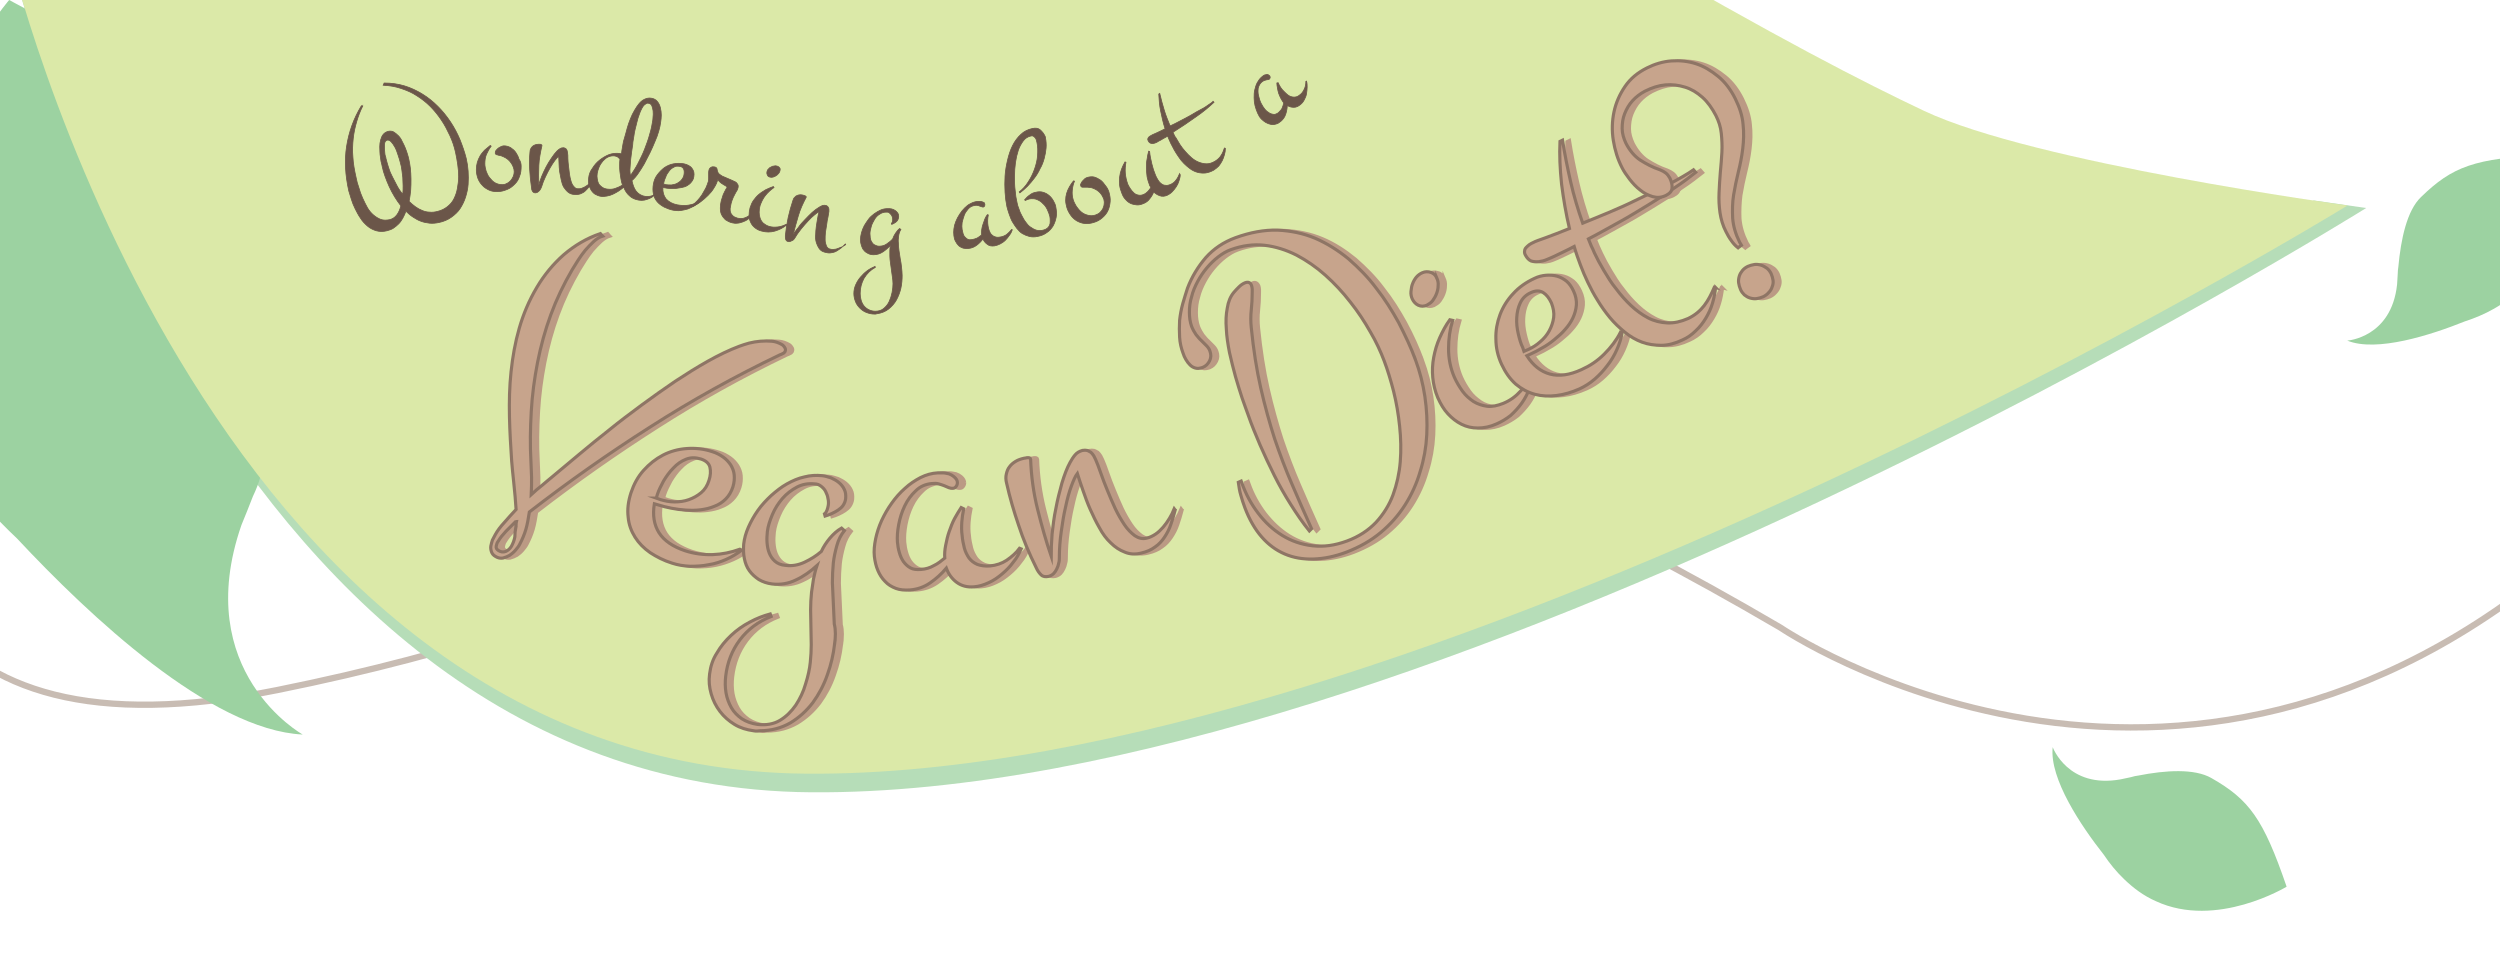 <svg xmlns="http://www.w3.org/2000/svg" id="Layer_1" width="792" height="308.4" viewBox="0 0 792 308.4">
  <g id="Stem_and_Background">
    <path id="stem" fill="none" stroke="#8F7665" stroke-width="2" stroke-miterlimit="10" d="M19.4-64.6s-167.3 330.7 68.5 283.2S320.6 56.3 564 198.8c0 0 124.9 84.9 250-23.4" opacity=".49"/>
    <path fill="#9CD2A1" d="M700.6 246.5c-5.4-3.1-14.6-2.5-23.2-.8-.7.1-1.4.2-2.3.5l-3.3.7c-16.7 3-21.5-10.2-21.5-10.2-1.1 10 9.1 25.1 16.2 34.1 1.8 2.7 3.9 5.3 6.4 7.7 2.9 2.8 6.2 5.3 10.1 7 19.2 8.9 41.4-4.6 41.4-4.6-7.4-21.6-11.9-27.6-23.8-34.4zM767 62.4c-4.5 4.3-6.4 13.4-7.2 22.1-.1.7-.2 1.4-.2 2.3-.1 1.1-.1 2.3-.2 3.3-1.8 16.9-15.8 17.8-15.8 17.8 9.3 3.8 26.6-1.8 37.3-6.1 3.1-1 6.2-2.3 9.2-4 3.5-2 6.8-4.5 9.6-7.7 13.8-16 7-41 7-41-22.8 1-29.8 3.7-39.7 13.3z"/>
  </g>
  <g id="Title">
    <path fill="#B6DDB8" d="M733 63.5C666 103.1 424.2 239 258.3 237.9 76.5 236.6 12 3.1 4.4-26.8c-.9 3.7-1.6 7.1-1.9 10 0 0 60.4 266.5 254.6 267.8 194.2 1.4 492.5-185.1 492.5-185.1s-6.4-.9-16.6-2.4z"/>
    <path fill="#9CD2A1" d="M90.9 84c6.4 16.8.3 43.1-8.4 67-.5 1.9-1.3 4-2.4 6.3-1.2 3.1-2.4 6.1-3.6 9-16.2 46.6 19.4 66.4 19.4 66.4-29.2-1.4-67.7-37.7-90.5-62.1-6.8-6.4-13.4-13.7-19.1-21.9-6.7-9.5-12.2-20.2-15.6-32.1C-45.9 57.5 2.9 0 2.9 0c58.7 31 73.8 46.8 88 84z"/>
    <path fill="#FDCEAE" d="M6.8-18h504.6"/>
    <path fill="#DBE9A8" d="M2.5-16.6s60.2 260.2 252.9 261.7c192.7 1.6 488.3-180 488.3-180s-99.4-13.5-134.2-30c-19-9-45.5-22.5-98.1-53.1"/>
  </g>
  <path fill="none" d="M119.8 113.5s58.7 78.3 172.9 71.8c114.2-6.6 296.4-107.2 296.4-107.2"/>
  <path fill="#BB9A84" stroke="#BB9A84" stroke-miterlimit="10" d="M193.2 74.8c-1 .3-1.9.9-2.8 1.7-.9.8-1.8 1.8-2.7 2.8-.8 1-1.6 2.1-2.3 3.2-.7 1.1-1.3 2.1-1.8 2.9-2.7 4.6-5 9.4-6.8 14.3-1.8 4.9-3.2 10-4.2 15.1s-1.7 10.3-2 15.6c-.3 5.3-.4 10.5-.1 15.8.1 1.5.1 3.2.2 5 0 1.8 0 3.6-.1 5.5 1.2-1.1 2.3-2.1 3.5-3 1.1-1 2.2-1.8 3.1-2.6 2.6-2.2 5.5-4.6 8.5-7.1 3.1-2.6 6.3-5.2 9.6-7.8 3.3-2.7 6.8-5.3 10.3-7.9 3.5-2.6 7.1-5.1 10.6-7.5 3.5-2.3 7-4.5 10.4-6.4 3.4-1.9 6.7-3.5 9.9-4.7.9-.3 1.9-.7 3.1-1 1.2-.3 2.4-.5 3.6-.6 1.2-.1 2.4-.1 3.6 0 1.2.1 2.2.5 3.1 1 .4.2.7.5 1 1 .3.4.3.8.1 1.3-.2.3-.4.5-.7.6-.3.2-.6.3-.9.4-14.2 6.8-27.9 14.4-41 22.8-13.2 8.4-26 17.4-38.4 27-.3 1.9-.6 3.8-1.1 5.5-.5 1.7-1.2 3.3-2 4.8-.3.6-.8 1.2-1.3 1.8-.5.6-1.2 1.2-1.8 1.6-.7.4-1.4.7-2.2.9-.8.1-1.5 0-2.3-.5-.7-.4-1.1-.9-1.3-1.5-.2-.6-.3-1.2-.2-1.8.1-.6.3-1.2.5-1.9.3-.6.6-1.2.9-1.7.7-1.3 1.7-2.6 2.9-3.9 1.2-1.4 2.4-2.7 3.7-4.1l-.3-4c-.1-1.4-.3-2.8-.4-4.1-.1-1.4-.3-2.6-.4-3.9l-.3-3.3c-.3-4.6-.6-9.3-.7-14.1-.1-4.8 0-9.5.5-14.2.5-4.7 1.3-9.3 2.6-13.8s3.1-8.8 5.6-13c2.3-3.9 5.2-7.4 8.5-10.3 3.4-2.9 7.2-5.2 11.6-6.7l.7.8zm-27.5 92.3c0-.3.1-.6.1-.9s0-.6.1-1c-.1 0-.1.1-.2.1s-.1.1-.2.1l-1.4 1.4-1.5 1.5s-1 1.1-1.4 1.6c-.4.5-.8 1.1-1.1 1.6-.3.4-.5.9-.6 1.5-.1.6.1 1 .7 1.4.8.5 1.5.6 2.3.3.7-.3 1.3-.8 1.8-1.6.5-.9.9-1.9 1.1-3-.1-.9.1-1.9.3-3zm71.5 7.3c-1.5 1.1-3.1 2.1-4.9 2.9-1.8.8-3.6 1.4-5.6 1.8-1.9.4-3.9.5-5.9.5-2-.1-3.9-.4-5.7-1-2.6-.8-4.9-2-6.9-3.3-2-1.4-3.6-3-4.8-4.9-1.2-1.9-2-4-2.2-6.4-.3-2.4 0-4.9.9-7.7.9-2.7 2.2-5.1 4-7.1 1.8-2 3.8-3.6 6.1-4.8 2.3-1.2 4.8-1.9 7.6-2.1 2.7-.2 5.4.1 8.1 1 1.3.4 2.4 1 3.4 1.7s1.8 1.6 2.4 2.5c.6 1 1 2 1.1 3.2.1 1.2 0 2.4-.4 3.7-.5 1.6-1.3 2.9-2.3 3.9-1 1-2.2 1.8-3.6 2.3-1.4.6-2.8.9-4.3 1.1-1.5.2-3.1.2-4.7.1s-3.1-.3-4.6-.6c-1.5-.3-2.8-.6-4-1l-1.4-.4c-.6 3.6-.1 6.7 1.5 9.2 1.6 2.5 4.4 4.4 8.3 5.7 2.8.9 5.7 1.3 8.7 1.2 3-.1 5.8-.7 8.6-1.7l.6.2zm-27-16.6l1.4.5c1.4.4 2.8.7 4.4.7 1.6 0 3.1-.2 4.5-.7 1.4-.5 2.7-1.2 3.9-2.2 1.2-1 2-2.3 2.5-3.9.5-1.5.6-2.9.3-4.2-.3-1.2-1.3-2.1-2.9-2.6-1.7-.5-3.2-.5-4.7.1s-2.8 1.5-4 2.8c-1.2 1.2-2.2 2.6-3.1 4.1-.8 1.5-1.5 2.9-1.9 4.1l-.4 1.3z"/>
  <path fill="#BB9A84" stroke="#BB9A84" stroke-miterlimit="10" d="M266.6 204.2c-.4 3.2-1.1 6.4-2.3 9.7-1.1 3.2-2.7 6.2-4.6 8.8-2 2.6-4.3 4.7-7.1 6.4-2.8 1.6-6 2.5-9.6 2.5-.4 0-.7.1-1 .1-.3 0-.7 0-1.1-.1-2.2-.3-4.2-.9-6-2-1.8-1.1-3.4-2.5-4.6-4.1-1.3-1.7-2.2-3.5-2.8-5.5-.6-2.1-.8-4.1-.5-6.3.3-2.4 1-4.6 2.3-6.6 1.2-2.1 2.7-3.9 4.5-5.6s3.8-3.1 5.9-4.2c2.2-1.2 4.3-2 6.5-2.6l.3.8c-4.1 1.6-7.4 4.1-9.9 7.4-2.5 3.3-4 7.2-4.5 11.5-.2 1.8-.2 3.5.1 5.3.3 1.7.9 3.3 1.7 4.7.8 1.4 1.9 2.5 3.3 3.5 1.4.9 3 1.5 5 1.8 2.7.3 5.1-.1 7.1-1.3s3.6-2.8 5-4.8c1.3-2 2.4-4.2 3.1-6.7.8-2.5 1.3-4.8 1.5-6.9.2-1.9.3-3.8.3-5.6 0-1.8-.1-3.7-.1-5.5 0-1.8-.1-3.7-.1-5.5 0-1.8.1-3.7.3-5.6l.6-4.1c.3-1.4.6-2.8 1.1-4.3-2 1.8-4.2 3.4-6.6 4.5-2.4 1.2-5 1.6-7.6 1.3-1.6-.2-3-.7-4.2-1.4-1.2-.8-2.2-1.7-3-2.8-.8-1.1-1.3-2.4-1.6-3.9-.3-1.5-.3-3-.2-4.5.2-1.8.7-3.6 1.5-5.4.8-1.8 1.8-3.6 3-5.3 1.2-1.7 2.6-3.2 4.2-4.7 1.6-1.4 3.2-2.7 5-3.7 1.8-1 3.6-1.8 5.5-2.2 1.9-.5 3.8-.6 5.7-.4.9.1 1.9.4 2.8.7.9.4 1.8.9 2.5 1.5s1.3 1.3 1.7 2.2c.4.8.5 1.8.4 2.9-.1.8-.4 1.5-.8 2.1-.4.6-1 1.1-1.6 1.5-.6.4-1.3.8-2 1.1-.7.3-1.4.6-2.1.8l-.2-.7c.4-.3.6-.7.8-1.2.2-.5.3-1 .4-1.5.1-.7.1-1.4-.1-2.2-.1-.8-.4-1.5-.7-2.1-.3-.7-.8-1.2-1.4-1.7-.6-.5-1.3-.8-2.1-.8-2-.2-3.9.1-5.6 1-1.7.9-3.3 2.1-4.6 3.6s-2.4 3.2-3.2 5.1c-.8 1.9-1.4 3.7-1.6 5.4-.1 1.1-.2 2.3-.1 3.5.1 1.2.3 2.3.7 3.3.4 1 1 1.9 1.8 2.6.8.7 1.9 1.2 3.3 1.3 2.1.3 4.2-.1 6.1-1 1.9-.9 3.7-2 5.3-3.4.7-1.5 1.6-2.9 2.7-4.2 1.1-1.3 2.3-2.4 3.7-3.2l.9.8c-1.1 1.4-1.9 2.9-2.4 4.8-.5 1.8-.9 3.6-1.1 5.4-.2 2.1-.3 4.2-.3 6.3l.3 6.5.3 6.6c.5 1.8.4 4 .1 6.3zm39-51.3c0 .4-.1.8-.4 1.2-.3.4-.6.6-1.1.6-.4 0-.7 0-1.2-.2-.4-.2-.9-.4-1.4-.6-.5-.2-1.1-.4-1.8-.6-.7-.2-1.4-.2-2.3-.1-1.9.2-3.6.9-5 2.3-1.4 1.3-2.6 2.9-3.5 4.8-.9 1.9-1.5 3.8-1.9 5.9-.4 2.1-.5 3.9-.4 5.5.1 1.1.3 2.3.6 3.3.3 1.1.7 2 1.3 2.9.6.8 1.3 1.5 2.2 2 .9.5 2 .6 3.4.5 1.4-.1 2.8-.5 4-1.2 1.3-.6 2.4-1.5 3.5-2.4-.1-1.3 0-2.6.3-4.1.3-1.4.6-2.9 1.1-4.3.5-1.4 1-2.8 1.7-4.1.7-1.3 1.4-2.4 2.1-3.5l.8.4c-.3 1.4-.5 2.8-.6 4.2-.1 1.4-.1 2.9.1 4.2.1 1.4.4 2.8.7 4 .3 1.2.9 2.3 1.5 3.2.7.9 1.5 1.5 2.6 2 1.1.4 2.4.6 4 .5 2-.2 3.8-.8 5.3-1.8 1.6-1.1 3-2.3 4.1-3.8l.5.2c-.6 1.4-1.4 2.9-2.5 4.2-1 1.4-2.2 2.6-3.5 3.7-1.3 1.1-2.7 2.1-4.3 2.8-1.5.7-3.1 1.2-4.6 1.3-2.2.2-4-.3-5.5-1.4-1.5-1.1-2.6-2.6-3.3-4.5-1.5 1.8-3.3 3.4-5.2 4.7-1.9 1.3-4 2-6.3 2.2-1.7.1-3.2 0-4.5-.5-1.3-.5-2.5-1.2-3.4-2.2-1-1-1.7-2.1-2.3-3.5-.6-1.4-.9-2.8-1.1-4.4-.2-1.8 0-3.6.4-5.6.4-1.9 1-3.8 1.9-5.8.9-1.9 1.9-3.7 3.2-5.5 1.2-1.7 2.6-3.3 4.2-4.7 1.5-1.4 3.2-2.5 4.9-3.4 1.8-.9 3.6-1.4 5.5-1.5h1.6c.6 0 1.3.2 1.9.3.6.2 1.1.5 1.6.9.8.7 1 1.2 1.1 1.9zm68.9 8.7c-.4 1.6-.9 3.1-1.4 4.6-.5 1.5-1.2 2.8-2 4-.8 1.2-1.8 2.3-3 3.1-1.2.9-2.6 1.5-4.3 1.9-1.9.5-3.7.4-5.3-.3s-3.1-1.6-4.4-2.9c-1.4-1.3-2.6-2.9-3.6-4.8-1.1-1.9-2-3.8-2.9-5.8-.9-2-1.6-4-2.3-6-.7-2-1.3-3.8-1.8-5.4-.6.8-1.2 2.1-1.9 4s-1.3 4.1-1.8 6.5c-.6 2.5-1 5.1-1.4 7.9s-.6 5.6-.6 8.2c0 .6 0 1.2-.2 1.8-.1.6-.3 1.2-.6 1.8-.3.6-.6 1.1-1 1.5-.4.4-.9.7-1.6.9-1 .2-1.8.1-2.4-.5-.6-.6-1.1-1.3-1.5-2.2-2.3-4.6-4.2-9.2-5.6-13.5-1.5-4.4-2.8-8.8-3.8-13.3-.3-1.1-.3-2.1-.1-2.9.2-.9.5-1.7 1-2.3.5-.7 1.1-1.2 1.9-1.7.8-.5 1.7-.8 2.6-1 .1 0 .3-.1.6-.1.3-.1.5-.1.7-.1.2 0 .5 0 .6.1.2.1.3.2.3.4.2 5.3.9 10.6 2.2 15.8 1.3 5.2 2.7 10.2 4.3 14.9 0-2 .1-4.4.3-7 .3-2.6.6-5.4 1.2-8.1s1.2-5.4 1.9-8c.8-2.6 1.6-4.8 2.6-6.6.5-.9 1-1.7 1.6-2.4.6-.7 1.3-1.1 2.3-1.4.6-.1 1.1-.1 1.5 0 .4.1.8.4 1.2.6.3.3.6.6.9 1.1l.6 1.2c.5 1.1 1 2.5 1.6 4.2.6 1.7 1.3 3.6 2.1 5.5s1.6 3.9 2.5 5.8c.9 1.9 1.9 3.6 2.9 5.1 1 1.5 2.1 2.6 3.3 3.5 1.2.8 2.4 1.1 3.7.8 1-.2 2-.7 2.9-1.3.9-.6 1.7-1.4 2.4-2.2s1.4-1.8 2-2.8c.6-1 1.1-2 1.5-3l.3.4zm76.1-47.6c1.4 3.8 2.4 7.7 3 11.7.6 4.1.8 8.1.6 12.1-.2 4-.9 7.9-2.1 11.7-1.1 3.8-2.7 7.3-4.8 10.6-2.1 3.3-4.7 6.2-7.7 8.7-3.1 2.6-6.7 4.6-10.8 6.2-3.7 1.4-7.2 2.1-10.5 2.2-3.3.1-6.3-.4-9.1-1.6s-5.2-3-7.3-5.4c-2.1-2.4-3.9-5.5-5.3-9.2-.5-1.3-.9-2.6-1.3-4-.4-1.3-.6-2.7-.8-4.1l.9-.4.3.8c1.2 3.4 2.9 6.5 5.1 9.4 2.2 2.8 4.7 5.2 7.6 7 2.9 1.8 6.1 2.9 9.6 3.3 3.5.4 7.1-.1 10.9-1.5 3.8-1.4 6.8-3.4 9.2-5.9 2.4-2.6 4.2-5.5 5.4-8.7 1.2-3.3 2-6.8 2.3-10.5.3-3.7.2-7.5-.2-11.3-.4-3.8-1-7.4-1.9-11-.9-3.5-1.9-6.8-3-9.7-1.1-2.9-2.5-6-4.4-9.2-1.8-3.2-3.9-6.4-6.3-9.4-2.4-3.1-5-5.9-7.9-8.5-2.9-2.6-6-4.7-9.2-6.4-3.2-1.6-6.6-2.7-10.1-3.1-3.5-.4-7.1.1-10.7 1.4-1.4.5-2.7 1.3-4 2.3-1.3 1-2.5 2.2-3.6 3.5-1.1 1.3-2.1 2.8-2.9 4.3-.8 1.5-1.5 3.1-1.9 4.8-.5 1.6-.7 3.2-.7 4.9 0 1.6.2 3.1.7 4.5.4 1 .9 1.9 1.4 2.6.6.7 1.1 1.4 1.7 1.9l1.6 1.6c.5.5.9 1.1 1.1 1.7.4 1.1.4 2.1-.1 3.1s-1.2 1.7-2.2 2.1c-.9.3-1.6.4-2.3.2-.7-.2-1.2-.5-1.7-1s-.9-1-1.3-1.7-.7-1.3-.9-2c-.6-1.6-1-3.3-1.1-5.1-.1-1.8-.1-3.5 0-5.3.2-1.8.5-3.5 1-5.3.5-1.7 1-3.4 1.5-4.9 1.4-3.7 3.4-6.9 5.8-9.7 2.5-2.8 5.6-4.9 9.4-6.3 4.7-1.7 9.1-2.5 13.3-2.4 4.2.2 8.2 1 12 2.6 3.8 1.6 7.2 3.8 10.5 6.5 3.2 2.8 6.2 5.8 8.8 9.3 2.7 3.4 5 7.1 7.1 10.9 2.2 4.1 3.9 7.9 5.3 11.7zm-51.8-23.4c.1.4.2.7.2 1.1v1c0 1.9-.1 3.8-.3 5.6-.2 1.8-.2 3.7 0 5.6.7 7 1.7 13.4 3 19.1 1.3 5.7 2.8 11.1 4.4 16.1 1.7 5 3.5 9.8 5.5 14.4s4 9.3 6.2 14.1l-.7.7c-2.1-2.6-4-5.4-5.9-8.4-1.9-3-3.6-6-5.2-9.2-1.6-3.2-3.1-6.4-4.5-9.6-1.4-3.3-2.7-6.4-3.8-9.6-.5-1.5-1.2-3.2-1.9-5.3-.7-2.1-1.4-4.4-2.1-6.8-.7-2.5-1.3-5-1.9-7.6-.5-2.6-.9-5.1-1-7.5-.2-2.4-.1-4.6.3-6.6.3-2 1-3.7 2.1-5 .5-.6 1-1.1 1.6-1.7.6-.6 1.2-1 1.9-1.3.9-.5 1.7-.1 2.1.9zm58.7-2.4c.3.7.5 1.5.4 2.4 0 .9-.2 1.7-.5 2.5s-.7 1.5-1.2 2.2c-.5.7-1.2 1.1-1.9 1.5-1 .4-1.8.4-2.7 0-.8-.4-1.4-1-1.9-2-.3-.7-.5-1.5-.4-2.4 0-.9.2-1.7.5-2.4.3-.8.7-1.5 1.2-2.1.5-.6 1.2-1.1 1.9-1.4 1-.4 1.8-.4 2.7-.1.9.2 1.5.9 1.9 1.8zm30.8 29.9c-.3 1.7-.7 3.4-1.4 5.1-.7 1.6-1.5 3.2-2.5 4.6-1 1.4-2.2 2.7-3.5 3.9-1.4 1.1-2.9 2-4.5 2.7-2 .9-4 1.3-5.9 1.3-1.9 0-3.6-.4-5.2-1.2-1.6-.8-3-1.9-4.3-3.3-1.3-1.4-2.3-3.1-3.2-5.1-.9-2.1-1.4-4.3-1.6-6.4-.2-2.2-.1-4.3.3-6.4.4-2.1 1-4.2 1.9-6.2.9-2 1.9-3.9 3.2-5.7l.9.2c-.9 2.9-1.3 5.9-1.3 9s.6 6.1 1.8 8.9c.7 1.6 1.6 3.1 2.6 4.5s2.2 2.4 3.5 3.3 2.8 1.3 4.3 1.5c1.6.2 3.3-.2 5.1-.9 2.2-.9 4-2.2 5.6-4 1.6-1.7 2.8-3.6 3.8-5.7l.4-.1z"/>
  <path fill="#BB9A84" stroke="#BB9A84" stroke-miterlimit="10" d="M516.2 105.4c-.3 1.8-.9 3.6-1.7 5.4-.8 1.8-1.8 3.5-3 5-1.2 1.6-2.5 3-4 4.3-1.5 1.3-3.1 2.3-4.9 3.1-2.5 1.1-4.9 1.8-7.3 2.1-2.4.3-4.7.2-6.9-.4-2.2-.6-4.2-1.7-6-3.2-1.8-1.6-3.3-3.7-4.5-6.3-1.2-2.6-1.8-5.3-1.8-8-.1-2.7.4-5.3 1.3-7.7.9-2.4 2.3-4.7 4.2-6.7 1.8-2 4.1-3.6 6.7-4.8 1.2-.6 2.5-.9 3.7-1 1.2-.1 2.4 0 3.5.3s2.1.9 3 1.6c.9.8 1.6 1.8 2.2 3.1.7 1.5 1 3 .9 4.4-.1 1.4-.5 2.8-1.1 4.1-.6 1.3-1.5 2.6-2.5 3.7-1 1.2-2.2 2.2-3.4 3.2-1.2 1-2.5 1.9-3.8 2.6-1.3.8-2.5 1.4-3.6 1.9l-1.3.6c2 3.1 4.4 5 7.3 5.8 2.9.8 6.3.3 10-1.4 2.7-1.2 5.1-2.8 7.2-4.9 2.1-2.1 3.9-4.4 5.2-7l.6.2zm-31.2 6l1.4-.6c1.3-.6 2.6-1.4 3.7-2.4 1.2-1 2.2-2.2 2.9-3.5s1.2-2.7 1.4-4.2c.2-1.5-.1-3-.7-4.6-.7-1.5-1.5-2.6-2.6-3.3-1.1-.7-2.4-.7-3.9 0-1.6.7-2.7 1.8-3.4 3.3-.7 1.5-1 3-1.1 4.7-.1 1.7.1 3.4.5 5.1.4 1.7.8 3.1 1.4 4.3l.4 1.2z"/>
  <path fill="#BB9A84" stroke="#BB9A84" stroke-miterlimit="10" d="M545.7 91.2c-.2 1.7-.5 3.4-1 5-.5 1.7-1.2 3.2-2.1 4.7-.9 1.5-1.9 2.8-3.2 4-1.2 1.2-2.6 2.2-4.2 2.9-2.3 1.1-4.6 1.7-6.7 1.7-2.1.1-4.2-.3-6.1-1-1.9-.7-3.8-1.8-5.5-3.2-1.7-1.4-3.3-2.9-4.7-4.6-1.4-1.7-2.7-3.5-3.9-5.5-1.2-1.9-2.2-3.8-3.1-5.7-.8-1.7-1.6-3.5-2.3-5.4-.7-1.9-1.4-3.8-2-5.9-1.1.6-2.2 1.1-3.2 1.6-1.1.5-2.1 1-3.1 1.5-.7.3-1.5.7-2.3 1-.9.4-1.8.6-2.6.7-.9.1-1.7 0-2.4-.2-.7-.3-1.3-.9-1.8-1.8-.3-.5-.4-1-.3-1.4 0-.4.2-.8.5-1.1.3-.3.6-.6 1-.9.4-.3.9-.5 1.3-.7.5-.3 1.9-.8 3.9-1.5 2.1-.8 4.6-1.7 7.5-2.9-1.1-4.7-1.9-9.4-2.5-14.1-.5-4.8-.7-9.3-.5-13.5l.8-.4c.7 4.5 1.6 8.9 2.6 13.3s2.3 8.7 3.8 13c2.7-1.1 5.5-2.2 8.3-3.4 2.8-1.2 5.6-2.4 8.2-3.7 3.9-1.9 7.1-3.4 9.5-4.6 2.4-1.2 4.3-2.2 5.6-3 1.6-.9 2.7-1.7 3.5-2.2l.7.8c-1.9 1.5-4.1 3.2-6.7 4.9-2.5 1.8-5.3 3.6-8.3 5.4-3 1.8-6 3.7-9.3 5.5s-6.4 3.6-9.7 5.3c.3.8.6 1.5.9 2.2s.7 1.5 1 2.2c.8 1.7 1.8 3.6 3 5.6 1.2 2 2.4 4 3.9 5.8 1.4 1.9 3 3.7 4.7 5.3 1.7 1.6 3.5 2.9 5.4 3.9 1.9 1 4 1.5 6.1 1.6 2.1.1 4.3-.4 6.6-1.4 2.1-1 3.8-2.4 5.1-4.1 1.3-1.7 2.3-3.7 3.2-5.8l.4.1z"/>
  <path fill="#BB9A84" stroke="#BB9A84" stroke-miterlimit="10" d="M552.9 78.6c-.9-.7-1.6-1.5-2.2-2.4-.6-.8-1.1-1.7-1.6-2.7-1-1.9-1.6-4-1.9-6-.3-2.1-.4-4.2-.3-6.3.1-2.1.2-4.3.4-6.5s.4-4.3.5-6.4c.1-2.1 0-4.1-.2-6-.2-2-.8-3.8-1.7-5.6-1.2-2.3-2.6-4.3-4.3-5.8-1.7-1.5-3.5-2.6-5.5-3.2-2-.6-4-.9-6.2-.7-2.2.2-4.3.9-6.5 2-1.5.8-2.8 1.8-3.9 3s-1.9 2.6-2.5 4.1c-.6 1.5-.8 3.1-.8 4.7s.5 3.2 1.2 4.7c1.2 2.3 2.7 4.1 4.5 5.3 1.9 1.2 3.9 2.3 6.3 3.1.7.3 1.3.6 1.8 1s.9.9 1.3 1.6c.5 1.1.8 2.1.7 3.1 0 1-.7 1.8-1.9 2.4-1.4.7-2.8.8-4.2.4-1.4-.4-2.8-1.1-4-2.1-1.3-1-2.4-2.2-3.4-3.5-1-1.3-1.8-2.5-2.3-3.5-1.4-2.7-2.3-5.6-2.8-8.7-.5-3.1-.4-6.1.2-9 .6-2.9 1.8-5.6 3.5-8.1s4-4.4 7-5.9c2.4-1.2 5-2 7.7-2.2 2.7-.2 5.3.1 7.8.9s4.8 2.2 7 4c2.2 1.8 4 4.2 5.4 7 1.4 2.8 2.3 5.6 2.5 8.2.3 2.6.2 5.2-.1 7.7-.3 2.5-.8 5-1.4 7.4-.6 2.4-1.1 4.9-1.5 7.3-.3 2.4-.4 4.9-.3 7.3.2 2.5.9 5 2.2 7.6.1.2.2.4.3.5.1.2.2.3.3.5l-1.1.8zm.7 13.1c-.3-.7-.5-1.4-.6-2.1-.1-.7 0-1.4.2-2.1.2-.7.6-1.3 1-1.8.5-.6 1.1-1 1.7-1.3.7-.3 1.4-.5 2.1-.6.7-.1 1.4 0 2.1.2.7.2 1.3.6 1.9 1 .6.5 1 1.1 1.3 1.7.3.7.5 1.4.6 2.1.1.7 0 1.4-.3 2.1-.2.7-.6 1.3-1.1 1.8-.5.6-1.1 1-1.7 1.3-.7.3-1.4.5-2.1.6-.7.1-1.4 0-2.1-.2-.7-.2-1.3-.6-1.8-1-.4-.4-.8-1-1.2-1.7z"/>
  <path fill="none" d="M117.6 113.4s58.7 78.3 172.9 71.8C404.7 178.6 586.8 78 586.8 78"/>
  <path fill="#C7A48C" stroke="#8E7565" stroke-miterlimit="10" d="M190.9 74.8c-1 .3-1.9.9-2.8 1.7-.9.8-1.8 1.8-2.7 2.8-.8 1-1.6 2.1-2.3 3.2-.7 1.1-1.3 2.1-1.8 2.9-2.7 4.6-5 9.4-6.8 14.3-1.8 4.9-3.2 10-4.2 15.1s-1.7 10.3-2 15.6c-.3 5.3-.4 10.5-.1 15.8.1 1.5.1 3.2.2 5 0 1.8 0 3.6-.1 5.5 1.2-1.1 2.3-2.1 3.5-3 1.1-1 2.2-1.8 3.1-2.6 2.6-2.2 5.5-4.6 8.5-7.1 3.1-2.6 6.3-5.2 9.6-7.8 3.3-2.7 6.8-5.3 10.3-7.9 3.5-2.6 7.1-5.1 10.6-7.5 3.5-2.3 7-4.5 10.4-6.4 3.4-1.9 6.7-3.5 9.9-4.7.9-.3 1.9-.7 3.1-1 1.2-.3 2.4-.5 3.6-.6 1.2-.1 2.4-.1 3.6 0 1.2.1 2.2.5 3.1 1 .4.2.7.5 1 1 .3.4.3.8.1 1.3-.2.3-.4.5-.7.6-.3.2-.6.3-.9.4-14.2 6.8-27.9 14.4-41 22.8-13.2 8.4-26 17.4-38.4 27-.3 1.9-.6 3.8-1.1 5.5-.5 1.7-1.2 3.3-2 4.8-.3.6-.8 1.2-1.3 1.8-.5.6-1.2 1.2-1.8 1.6-.7.4-1.4.7-2.2.9-.8.1-1.5 0-2.3-.5-.7-.4-1.1-.9-1.3-1.5-.2-.6-.3-1.2-.2-1.8.1-.6.3-1.2.5-1.9.3-.6.6-1.2.9-1.7.7-1.3 1.7-2.6 2.9-3.9 1.2-1.4 2.4-2.7 3.7-4.1l-.3-4c-.1-1.4-.3-2.8-.4-4.1-.1-1.4-.3-2.6-.4-3.9l-.3-3.3c-.3-4.6-.6-9.3-.7-14.1-.1-4.8 0-9.5.5-14.2.5-4.7 1.3-9.3 2.6-13.8s3.1-8.8 5.6-13c2.3-3.9 5.2-7.4 8.5-10.3 3.4-2.9 7.2-5.2 11.6-6.7l.7.8zm-27.5 92.3c0-.3.1-.6.1-.9 0-.3 0-.6.1-1-.1 0-.1.1-.2.1 0 .1-.1.1-.2.1l-1.4 1.4-1.5 1.5s-1 1.1-1.4 1.6c-.4.5-.8 1.1-1.1 1.6-.3.4-.5.9-.6 1.5-.1.6.1 1 .7 1.4.8.5 1.5.6 2.3.3.7-.3 1.3-.8 1.8-1.6.5-.9.9-1.9 1.1-3 0-1 .1-2 .3-3zm71.6 7.2c-1.5 1.1-3.1 2.1-4.9 2.9-1.8.8-3.6 1.4-5.6 1.7-1.9.4-3.9.5-5.9.5-2-.1-3.9-.4-5.7-1-2.6-.8-4.9-2-6.9-3.3-2-1.4-3.6-3-4.8-4.9-1.2-1.9-2-4-2.2-6.4-.3-2.4 0-4.9.9-7.7.9-2.7 2.2-5.1 4-7.1 1.8-2 3.8-3.6 6.1-4.8 2.3-1.2 4.8-1.9 7.6-2.1 2.7-.2 5.4.1 8.1 1 1.3.4 2.4 1 3.4 1.7s1.8 1.6 2.4 2.5c.6 1 1 2 1.1 3.2.1 1.2 0 2.4-.4 3.7-.5 1.6-1.3 2.9-2.3 3.9-1 1-2.2 1.8-3.6 2.3-1.4.6-2.8.9-4.3 1.1-1.5.2-3.1.2-4.7.1s-3.1-.3-4.6-.6c-1.5-.3-2.8-.6-4-1l-1.4-.4c-.6 3.6-.1 6.7 1.5 9.2 1.6 2.5 4.4 4.4 8.3 5.7 2.8.9 5.7 1.3 8.7 1.2 3-.1 5.8-.7 8.6-1.7l.6.3zm-27.1-16.5l1.4.5c1.4.4 2.8.7 4.4.7 1.6 0 3.1-.2 4.5-.7 1.4-.5 2.7-1.2 3.9-2.2 1.2-1 2-2.3 2.5-3.9.5-1.5.6-2.9.3-4.2-.3-1.2-1.3-2.1-2.9-2.6-1.7-.5-3.2-.5-4.7.1s-2.8 1.5-4 2.8c-1.2 1.2-2.2 2.6-3.1 4.1-.8 1.5-1.5 2.9-1.9 4.1l-.4 1.3z"/>
  <path fill="#C7A48C" stroke="#8E7565" stroke-miterlimit="10" d="M264.4 204.1c-.4 3.2-1.1 6.4-2.3 9.7-1.1 3.2-2.7 6.2-4.6 8.8-2 2.6-4.3 4.7-7.1 6.4-2.8 1.6-6 2.5-9.6 2.5-.4 0-.7.1-1 .1-.3 0-.7 0-1.1-.1-2.2-.3-4.2-.9-6-2-1.8-1.1-3.4-2.5-4.6-4.1-1.3-1.7-2.2-3.5-2.8-5.6-.6-2.1-.8-4.1-.5-6.3.3-2.4 1-4.6 2.3-6.6 1.2-2.1 2.7-3.9 4.5-5.6s3.8-3.1 5.9-4.2c2.2-1.2 4.3-2 6.5-2.6l.3.8c-4.1 1.6-7.4 4.1-9.9 7.4-2.5 3.3-4 7.2-4.5 11.5-.2 1.8-.2 3.5.1 5.3.3 1.7.9 3.3 1.7 4.7.8 1.4 1.9 2.5 3.3 3.5 1.4.9 3 1.5 5 1.8 2.7.3 5.1-.1 7.1-1.3s3.6-2.8 5-4.8c1.3-2 2.4-4.2 3.1-6.7.8-2.5 1.3-4.8 1.5-6.9.2-1.9.3-3.8.3-5.6 0-1.8-.1-3.7-.1-5.5 0-1.8-.1-3.7-.1-5.5 0-1.8.1-3.7.3-5.6l.6-4.1c.3-1.4.6-2.8 1.1-4.3-2 1.8-4.2 3.4-6.6 4.5-2.4 1.2-5 1.6-7.6 1.3-1.6-.2-3-.7-4.2-1.4-1.2-.8-2.2-1.7-3-2.8-.8-1.1-1.3-2.4-1.6-3.9-.3-1.5-.3-2.9-.2-4.5.2-1.8.7-3.6 1.5-5.4.8-1.8 1.8-3.6 3-5.3 1.2-1.7 2.6-3.2 4.2-4.7 1.6-1.4 3.2-2.7 5-3.7 1.8-1 3.6-1.8 5.5-2.2 1.9-.5 3.8-.6 5.7-.4.9.1 1.9.4 2.8.7.9.4 1.8.9 2.5 1.5s1.3 1.3 1.7 2.2c.4.8.5 1.8.4 2.9-.1.8-.4 1.5-.8 2.1-.4.6-1 1.1-1.6 1.5-.6.4-1.3.8-2 1.1-.7.3-1.4.6-2.1.8l-.2-.7c.4-.3.6-.7.8-1.2.2-.5.3-1 .4-1.5.1-.7.1-1.4-.1-2.2-.1-.8-.4-1.5-.7-2.1-.3-.7-.8-1.2-1.4-1.7-.6-.5-1.3-.8-2.1-.8-2-.2-3.9.1-5.6 1-1.7.9-3.3 2.1-4.6 3.6-1.3 1.5-2.4 3.2-3.2 5.1-.8 1.9-1.4 3.7-1.6 5.4-.1 1.1-.2 2.3-.1 3.5.1 1.2.3 2.3.7 3.3.4 1 1 1.9 1.8 2.6.8.7 1.9 1.2 3.3 1.3 2.1.3 4.2-.1 6.1-1 1.9-.9 3.7-2 5.3-3.4.7-1.5 1.6-2.9 2.7-4.2 1.1-1.3 2.3-2.4 3.7-3.2l.9.8c-1.1 1.4-1.9 2.9-2.4 4.8-.5 1.8-.9 3.6-1.1 5.4-.2 2.1-.3 4.2-.3 6.3l.3 6.5.3 6.6c.5 1.9.4 4.2.1 6.4zm38.9-51.2c0 .4-.1.8-.4 1.2-.3.4-.6.6-1.1.6-.4 0-.7 0-1.2-.2-.4-.2-.9-.4-1.4-.6-.5-.2-1.1-.4-1.8-.6-.7-.2-1.4-.2-2.3-.1-1.9.2-3.6.9-5 2.3-1.4 1.3-2.6 2.9-3.5 4.8-.9 1.9-1.5 3.8-1.9 5.9-.4 2.1-.5 3.9-.4 5.5.1 1.1.3 2.3.6 3.3.3 1.1.7 2 1.3 2.9.6.8 1.3 1.5 2.2 2 .9.5 2 .6 3.4.5 1.4-.1 2.8-.5 4-1.2 1.3-.6 2.4-1.5 3.5-2.4-.1-1.3 0-2.6.3-4.1s.6-2.9 1.1-4.3c.5-1.4 1-2.8 1.7-4.1.7-1.3 1.4-2.4 2.1-3.5l.8.4c-.3 1.4-.5 2.8-.6 4.2s-.1 2.9.1 4.2c.1 1.4.4 2.8.7 4s.9 2.3 1.5 3.2c.7.9 1.5 1.5 2.6 2 1.1.4 2.4.6 4 .5 2-.2 3.8-.8 5.3-1.8 1.6-1.1 3-2.3 4.1-3.8l.5.2c-.6 1.4-1.4 2.9-2.5 4.2-1 1.4-2.2 2.6-3.5 3.7-1.3 1.1-2.7 2.1-4.3 2.8-1.5.7-3.1 1.2-4.6 1.3-2.2.2-4-.3-5.5-1.4-1.5-1.1-2.6-2.6-3.3-4.5-1.5 1.8-3.3 3.4-5.2 4.7-1.9 1.3-4 2-6.3 2.2-1.7.1-3.2 0-4.5-.5-1.3-.5-2.5-1.2-3.4-2.2-1-1-1.7-2.1-2.3-3.5-.6-1.4-.9-2.8-1.1-4.4-.2-1.8 0-3.6.4-5.6.4-1.9 1-3.8 1.9-5.8.9-1.9 1.9-3.7 3.2-5.5 1.2-1.7 2.6-3.3 4.2-4.7 1.5-1.4 3.2-2.5 4.9-3.4 1.8-.9 3.6-1.4 5.5-1.5h1.6c.6 0 1.3.2 1.9.3.6.2 1.1.5 1.6.9.8.7 1.1 1.2 1.1 1.9zm69 8.7c-.4 1.6-.9 3.1-1.4 4.6-.5 1.5-1.2 2.8-2 4-.8 1.2-1.8 2.3-3 3.1-1.2.9-2.6 1.5-4.3 1.9-1.9.5-3.7.4-5.3-.3-1.6-.6-3.1-1.6-4.4-2.9-1.4-1.3-2.6-2.9-3.6-4.8-1.1-1.9-2-3.8-2.9-5.8-.9-2-1.6-4-2.3-6-.7-2-1.3-3.8-1.8-5.4-.6.8-1.2 2.1-1.9 4s-1.3 4.1-1.8 6.5c-.6 2.5-1 5.1-1.4 7.9-.4 2.8-.6 5.6-.6 8.2 0 .6 0 1.2-.2 1.8-.1.6-.3 1.2-.6 1.8-.3.6-.6 1.1-1 1.5-.4.4-.9.7-1.6.9-1 .2-1.8.1-2.4-.5-.6-.6-1.1-1.3-1.5-2.2-2.3-4.6-4.2-9.2-5.6-13.5-1.5-4.4-2.8-8.8-3.8-13.3-.3-1.1-.3-2.1-.1-2.9.2-.9.5-1.7 1-2.3.5-.7 1.1-1.2 1.9-1.7.8-.5 1.7-.8 2.6-1 .1 0 .3-.1.6-.1.3-.1.5-.1.7-.1.2 0 .5 0 .6.1.2.1.3.2.3.4.2 5.3.9 10.6 2.2 15.8 1.3 5.2 2.7 10.2 4.3 14.9 0-2 .1-4.4.3-7 .3-2.6.6-5.4 1.2-8.1.5-2.8 1.2-5.4 1.9-8 .8-2.6 1.6-4.8 2.6-6.6.5-.9 1-1.7 1.6-2.4.6-.7 1.3-1.1 2.3-1.4.6-.1 1.1-.1 1.5 0 .4.1.8.4 1.2.6.3.3.6.6.9 1.1l.6 1.2c.5 1.1 1 2.5 1.6 4.2.6 1.7 1.3 3.6 2.1 5.5s1.6 3.9 2.5 5.8c.9 1.9 1.9 3.6 2.9 5.1 1 1.5 2.1 2.6 3.3 3.5 1.2.8 2.4 1.1 3.7.8 1-.2 2-.7 2.9-1.3.9-.6 1.7-1.4 2.4-2.2.7-.8 1.4-1.8 2-2.8.6-1 1.1-2 1.5-3l.3.4zm76.1-47.7c1.4 3.8 2.4 7.7 3 11.7.6 4.1.8 8.1.6 12.1-.2 4-.9 7.9-2.1 11.7-1.1 3.8-2.7 7.3-4.8 10.6-2.1 3.3-4.7 6.2-7.7 8.7-3.1 2.6-6.7 4.6-10.8 6.2-3.7 1.4-7.2 2.1-10.5 2.2-3.3.1-6.3-.4-9.1-1.6-2.8-1.2-5.2-3-7.3-5.4-2.1-2.4-3.9-5.5-5.3-9.2-.5-1.3-.9-2.6-1.3-4-.4-1.3-.6-2.7-.8-4.1l.9-.4.3.8c1.2 3.4 2.9 6.5 5.1 9.4 2.2 2.9 4.7 5.2 7.6 7 2.9 1.8 6.1 2.9 9.6 3.3 3.5.4 7.1-.1 10.9-1.5 3.8-1.4 6.8-3.4 9.2-5.9 2.4-2.6 4.2-5.5 5.4-8.7 1.2-3.3 2-6.8 2.3-10.5.3-3.7.2-7.5-.2-11.3-.4-3.8-1-7.4-1.9-11-.9-3.5-1.9-6.8-3-9.7-1.1-2.9-2.5-6-4.4-9.2-1.8-3.2-3.9-6.4-6.3-9.4-2.4-3.1-5-5.9-7.9-8.5-2.9-2.6-6-4.7-9.2-6.4-3.2-1.6-6.6-2.7-10.1-3.1-3.5-.4-7.1.1-10.7 1.4-1.4.5-2.7 1.3-4 2.3-1.3 1-2.5 2.2-3.6 3.5-1.1 1.3-2.1 2.8-2.9 4.3-.8 1.5-1.5 3.1-1.9 4.8-.5 1.6-.7 3.2-.7 4.9 0 1.6.2 3.1.7 4.5.4 1 .9 1.9 1.4 2.6.6.7 1.1 1.4 1.7 1.9l1.6 1.6c.5.5.9 1.1 1.1 1.7.4 1.1.4 2.1-.1 3.1s-1.2 1.7-2.2 2.1c-.9.3-1.6.4-2.3.2-.7-.2-1.2-.5-1.7-1s-.9-1-1.3-1.7-.7-1.3-.9-2c-.6-1.6-1-3.3-1.1-5.1-.1-1.8-.1-3.5 0-5.3.2-1.8.5-3.5 1-5.3.5-1.7 1-3.4 1.5-4.9 1.4-3.7 3.4-6.9 5.8-9.7 2.5-2.8 5.6-4.9 9.4-6.3 4.7-1.7 9.1-2.5 13.3-2.4 4.2.2 8.2 1 12 2.6 3.7 1.6 7.2 3.8 10.5 6.5 3.2 2.8 6.2 5.8 8.8 9.3 2.7 3.4 5 7.1 7.1 10.9 2.1 4.1 3.9 7.9 5.3 11.7zm-51.9-23.4c.1.4.2.7.2 1.1v1c0 1.9-.1 3.8-.3 5.6-.2 1.8-.2 3.7 0 5.6.7 7 1.7 13.4 3 19.1 1.3 5.7 2.8 11.1 4.4 16.1 1.7 5 3.5 9.8 5.5 14.4s4 9.3 6.2 14.1l-.7.7c-2.1-2.6-4-5.4-5.9-8.4-1.9-3-3.6-6-5.2-9.2-1.6-3.2-3.1-6.4-4.5-9.6-1.4-3.3-2.7-6.4-3.8-9.6-.5-1.5-1.2-3.2-1.9-5.3-.7-2.1-1.4-4.4-2.1-6.8-.7-2.5-1.3-5-1.9-7.6-.5-2.6-.9-5.1-1-7.5-.2-2.4-.1-4.6.3-6.6.3-2 1-3.7 2.1-5 .5-.6 1-1.1 1.6-1.7.6-.6 1.2-1 1.9-1.3 1-.4 1.8-.1 2.1.9zm58.7-2.4c.3.7.5 1.5.4 2.4 0 .9-.2 1.7-.5 2.5s-.7 1.5-1.2 2.2c-.5.7-1.2 1.1-1.9 1.5-1 .4-1.8.4-2.7 0-.8-.4-1.4-1-1.9-2-.3-.7-.5-1.5-.4-2.4s.2-1.7.5-2.4c.3-.8.7-1.5 1.2-2.1.5-.6 1.2-1.1 1.9-1.4.9-.4 1.8-.4 2.7-.1.9.3 1.5.9 1.9 1.8zM486 118c-.3 1.7-.7 3.4-1.4 5.1-.7 1.6-1.5 3.2-2.5 4.6-1 1.4-2.2 2.7-3.5 3.9-1.4 1.1-2.9 2-4.5 2.7-2 .9-4 1.3-5.9 1.3-1.9 0-3.6-.4-5.2-1.2-1.6-.8-3-1.9-4.3-3.3-1.3-1.4-2.3-3.1-3.2-5.1-.9-2.1-1.4-4.3-1.6-6.4-.2-2.2-.1-4.3.3-6.4.4-2.1 1-4.2 1.9-6.2.9-2 1.9-3.9 3.2-5.7l.9.2c-.9 2.9-1.3 5.9-1.3 9s.6 6.1 1.8 8.9c.7 1.6 1.6 3.1 2.6 4.5s2.2 2.4 3.5 3.3c1.3.8 2.8 1.3 4.3 1.5 1.6.2 3.3-.2 5.1-.9 2.2-.9 4-2.2 5.6-4 1.6-1.7 2.8-3.6 3.8-5.7l.4-.1z"/>
  <path fill="#C7A48C" stroke="#8E7565" stroke-miterlimit="10" d="M513.9 105.4c-.3 1.8-.9 3.6-1.7 5.4s-1.8 3.5-3 5c-1.2 1.6-2.5 3-4 4.3-1.5 1.3-3.1 2.3-4.8 3.1-2.5 1.1-4.9 1.8-7.3 2.1-2.4.3-4.7.2-6.9-.4-2.2-.6-4.2-1.7-6-3.2-1.8-1.6-3.3-3.7-4.5-6.3-1.2-2.6-1.8-5.3-1.8-8-.1-2.7.4-5.3 1.3-7.7s2.3-4.7 4.2-6.7c1.8-2 4.1-3.6 6.7-4.8 1.2-.6 2.5-.9 3.7-1 1.2-.1 2.4 0 3.5.3s2.1.9 3 1.6c.9.8 1.6 1.8 2.2 3.1.7 1.5 1 3 .9 4.4-.1 1.4-.5 2.8-1.1 4.1-.6 1.3-1.5 2.6-2.5 3.7-1 1.2-2.2 2.2-3.4 3.2-1.2 1-2.5 1.9-3.8 2.6-1.3.8-2.5 1.4-3.6 1.9l-1.3.6c2 3.1 4.4 5 7.3 5.8 2.9.8 6.3.3 10-1.4 2.7-1.2 5.1-2.8 7.2-4.9 2.1-2.1 3.9-4.4 5.2-7l.5.2zm-31.1 5.9l1.4-.6c1.3-.6 2.6-1.4 3.7-2.4 1.2-1 2.2-2.2 2.9-3.5.7-1.3 1.2-2.7 1.4-4.2.2-1.5-.1-3-.7-4.6-.7-1.5-1.5-2.6-2.6-3.3-1.1-.7-2.4-.7-3.9 0-1.6.7-2.7 1.8-3.4 3.3-.7 1.5-1 3-1.1 4.7-.1 1.7.1 3.4.5 5.1.4 1.7.8 3.1 1.4 4.3l.4 1.2z"/>
  <path fill="#C7A48C" stroke="#8E7565" stroke-miterlimit="10" d="M543.5 91.1c-.2 1.7-.5 3.4-1 5-.5 1.7-1.2 3.2-2.1 4.7-.9 1.5-1.9 2.8-3.2 4-1.2 1.2-2.6 2.2-4.2 2.9-2.3 1.1-4.6 1.7-6.7 1.7s-4.2-.3-6.1-1c-1.9-.7-3.8-1.8-5.5-3.2-1.7-1.4-3.3-2.9-4.7-4.6-1.4-1.7-2.7-3.5-3.9-5.5-1.2-1.9-2.2-3.8-3.1-5.7-.8-1.7-1.6-3.5-2.3-5.4-.7-1.9-1.4-3.8-2-5.9-1.1.6-2.2 1.1-3.2 1.6-1.1.5-2.1 1-3.1 1.5-.7.3-1.5.7-2.3 1-.9.4-1.8.6-2.6.7-.9.1-1.7 0-2.4-.2-.7-.3-1.3-.9-1.8-1.8-.3-.5-.4-1-.3-1.4 0-.4.2-.8.5-1.1.3-.3.6-.6 1-.9.4-.3.9-.5 1.3-.7.5-.3 1.9-.8 3.9-1.5 2.1-.8 4.6-1.7 7.5-2.9-1.1-4.7-1.9-9.4-2.5-14.1-.5-4.8-.7-9.3-.5-13.5l.8-.4c.7 4.5 1.6 8.9 2.6 13.3s2.3 8.7 3.8 13c2.7-1.1 5.5-2.2 8.3-3.4 2.8-1.2 5.6-2.4 8.2-3.7 3.9-1.9 7.1-3.4 9.5-4.6 2.4-1.2 4.3-2.2 5.6-3 1.6-.9 2.8-1.7 3.5-2.2l.7.8c-1.9 1.5-4.1 3.2-6.7 4.9-2.5 1.8-5.3 3.6-8.3 5.4-3 1.8-6 3.7-9.3 5.5s-6.4 3.6-9.7 5.3c.3.8.6 1.5.9 2.2.4.7.7 1.5 1 2.2.8 1.7 1.8 3.6 3 5.6 1.2 2 2.4 4 3.9 5.8 1.4 1.9 3 3.7 4.7 5.3 1.7 1.6 3.5 2.9 5.4 3.9 1.9 1 4 1.5 6.1 1.6 2.1.1 4.3-.4 6.6-1.4 2.1-1 3.8-2.4 5.1-4.1 1.3-1.7 2.3-3.7 3.2-5.8l.4.1z"/>
  <path fill="#C7A48C" stroke="#8E7565" stroke-miterlimit="10" d="M550.6 78.5c-.9-.7-1.6-1.5-2.2-2.4-.6-.8-1.1-1.7-1.6-2.7-1-1.9-1.6-4-1.9-6-.3-2.1-.4-4.2-.3-6.3.1-2.1.2-4.3.4-6.5s.4-4.3.5-6.4c.1-2.1 0-4.1-.2-6-.2-2-.8-3.8-1.7-5.6-1.2-2.3-2.6-4.3-4.3-5.8-1.7-1.5-3.5-2.6-5.5-3.2-2-.6-4-.9-6.2-.7-2.2.2-4.3.9-6.5 2-1.5.8-2.8 1.8-3.9 3s-1.9 2.6-2.5 4.1c-.6 1.5-.8 3.1-.8 4.7s.5 3.2 1.2 4.7c1.2 2.3 2.7 4.1 4.5 5.3 1.9 1.2 3.9 2.3 6.3 3.1.7.3 1.3.6 1.8 1s.9.9 1.3 1.6c.5 1.1.8 2.1.7 3.1 0 1-.7 1.8-1.9 2.4-1.4.7-2.8.8-4.2.4-1.4-.4-2.8-1.1-4-2.1-1.3-1-2.4-2.2-3.4-3.5-1-1.3-1.8-2.5-2.3-3.5-1.4-2.7-2.3-5.6-2.8-8.7-.5-3.1-.4-6.1.2-9 .6-2.9 1.8-5.6 3.5-8.1s4-4.4 7-5.9c2.4-1.2 5-2 7.7-2.2 2.7-.2 5.3.1 7.8.9s4.8 2.2 7 4c2.2 1.8 4 4.2 5.4 7 1.4 2.8 2.3 5.6 2.5 8.2.3 2.6.2 5.2-.1 7.7-.3 2.5-.8 5-1.4 7.4-.6 2.4-1.1 4.9-1.5 7.3-.4 2.4-.4 4.9-.3 7.3.2 2.5.9 5 2.2 7.6.1.2.2.4.3.5.1.2.2.3.3.5l-1.1.8zm.8 13.2c-.3-.7-.5-1.4-.6-2.1-.1-.7 0-1.4.2-2.1.2-.7.6-1.3 1-1.8.5-.6 1.1-1 1.7-1.3.7-.3 1.4-.5 2.1-.6.7-.1 1.4 0 2.1.2.7.2 1.3.6 1.9 1 .6.5 1 1.1 1.3 1.7.3.7.5 1.4.6 2.1.1.7 0 1.4-.3 2.1-.2.7-.6 1.3-1.1 1.8-.5.6-1.1 1-1.7 1.3-.7.3-1.4.5-2.1.6-.7.1-1.4 0-2.1-.2-.7-.2-1.3-.6-1.8-1-.5-.5-.9-1-1.2-1.7z"/>
  <path fill="none" d="M95.9 81.1s36.2-46.7 167.3-1.7c0 0 99.8 9.9 156.7-56"/>
  <path fill="#6B5649" stroke="#6B5649" stroke-width=".25" stroke-miterlimit="10" d="M114.9 33.6c-.8 1.6-1.4 3.2-1.9 4.9-.5 1.7-.9 3.5-1.1 5.4-.2 1.9-.3 3.8-.1 5.9.1 2 .5 4.2 1 6.4.2 1.1.5 2.2.9 3.3.3 1.1.7 2.2 1.2 3.3.5 1.1 1 2.1 1.5 3s1.2 1.7 1.9 2.3c.7.6 1.5 1.1 2.3 1.4.8.3 1.8.3 2.8.1.9-.2 1.7-.7 2.3-1.5s1-1.7 1.3-2.9c-.7-.9-1.4-1.9-2-2.9-.6-1-1.2-2.1-1.7-3.2s-.9-2.1-1.3-3.2-.7-2.1-.9-3.1c-.1-.5-.2-1-.4-1.7l-.3-2.2s-.1-1.6-.1-2.4c0-.8.1-1.5.3-2.2.2-.7.4-1.2.8-1.7s.9-.8 1.6-1c.6-.1 1.2-.1 1.7.2.5.3 1 .7 1.5 1.2s.9 1.1 1.2 1.8c.4.7.7 1.4 1 2.1s.5 1.4.7 2c.2.6.3 1.1.4 1.5.2.9.4 1.9.5 2.9.1 1.1.2 2.2.2 3.4 0 1.2 0 2.4-.1 3.6-.1 1.2-.3 2.4-.5 3.5.6.6 1.3 1.2 2 1.7s1.4.9 2.2 1.2c.7.3 1.5.5 2.3.5.8.1 1.6 0 2.4-.2 1.3-.3 2.3-.8 3.2-1.5.9-.7 1.6-1.5 2.1-2.5s.9-2.1 1.1-3.3c.2-1.2.4-2.5.4-3.7s-.1-2.6-.3-3.9c-.2-1.3-.4-2.6-.7-3.9-.4-1.8-1-3.6-1.8-5.3-.8-1.7-1.6-3.3-2.7-4.9-1-1.5-2.2-3-3.5-4.3s-2.7-2.4-4.3-3.4c-1.5-1-3.2-1.7-5-2.3-1.8-.6-3.6-.9-5.6-1l.3-.7c2.3 0 4.4.3 6.4.9 2 .6 3.9 1.5 5.7 2.6 1.8 1.1 3.4 2.4 4.9 3.9 1.5 1.5 2.8 3.1 4 4.9 1.2 1.8 2.2 3.7 3 5.6.8 2 1.5 4 2 6 .3 1.3.5 2.6.6 4 .1 1.4.1 2.8 0 4.2-.1 1.4-.4 2.7-.8 4-.4 1.3-1 2.5-1.7 3.6s-1.7 2-2.8 2.8c-1.1.8-2.5 1.4-4 1.7-1 .2-2 .3-2.9.2-1-.1-1.9-.3-2.7-.6-.9-.3-1.7-.8-2.5-1.3s-1.6-1.2-2.3-1.9c-.3.8-.6 1.5-1 2.2-.4.7-.8 1.3-1.3 1.8s-1.1 1-1.7 1.4c-.6.4-1.3.6-2 .8-1.2.3-2.3.3-3.4 0-1-.3-2-.8-2.8-1.5-.8-.7-1.6-1.5-2.2-2.5-.7-1-1.2-2-1.7-3s-.9-2-1.2-3c-.3-1-.6-1.9-.8-2.6-1.1-4.9-1.4-9.6-.7-14.1s2.2-8.8 4.7-12.9l.4.1zm7.4 16.7c.2.9.5 1.8.8 2.8.3 1 .7 2 1.2 2.9.5 1 1 2 1.5 2.9.5 1 1.2 1.9 1.8 2.7.1-.9.1-1.8.1-2.7s-.1-1.8-.1-2.7c-.1-.9-.2-1.7-.3-2.4s-.2-1.4-.4-2c-.2-.9-.5-1.8-.8-2.7-.3-.9-.6-1.8-1-2.5s-.8-1.3-1.2-1.7c-.4-.4-.8-.6-1.3-.5-.2.1-.4.2-.6.5-.1.3-.2.6-.2 1v1.2c0 .5.1.9.1 1.3s.1.8.2 1.1.2.6.2.8zm42.8 2.4c0 1.1-.1 2.2-.5 3.1-.3 1-.8 1.8-1.5 2.5s-1.4 1.3-2.4 1.7-1.9.7-3.1.7c-1 0-1.9-.1-2.7-.5-.8-.4-1.5-.8-2.1-1.5-.6-.6-1.1-1.4-1.4-2.2s-.5-1.8-.5-2.7c0-.8.1-1.6.3-2.3s.5-1.4.9-2.1.9-1.2 1.4-1.8l1.8-1.5.3.2c-.6.8-1.1 1.7-1.5 2.6-.4 1-.5 2-.5 3 0 .8.2 1.5.4 2.3.3.8.6 1.5 1.1 2.1.5.6 1 1.2 1.7 1.6.7.4 1.5.6 2.3.6.5 0 1-.1 1.5-.4.5-.2.9-.6 1.2-.9.3-.4.6-.8.8-1.3.2-.5.3-1 .3-1.5s-.1-1-.3-1.5c-.2-.5-.4-.9-.7-1.3s-.6-.8-1-1.1c-.4-.3-.8-.6-1.3-.8-.3-.1-.5-.2-.7-.3-.2-.1-.5-.1-.8-.2-.1 0-.2 0-.4-.1-.1 0-.2-.1-.4-.1-.1-.1-.2-.1-.3-.2-.1-.1-.1-.2-.1-.4 0-.3.1-.6.3-.8s.4-.5.7-.7.6-.3.9-.5c.3-.1.6-.2.8-.2.8 0 1.5.2 2.2.6.6.4 1.2.9 1.6 1.5.4.6.8 1.3 1 2.1.6.8.7 1.6.7 2.3zm22.6 4.9c-.3.6-.7 1.1-1.1 1.6-.4.5-.8.9-1.2 1.3s-1 .7-1.5.9c-.6.2-1.2.3-1.9.2-.8 0-1.5-.3-2-.7-.5-.4-1-1-1.4-1.6-.4-.7-.6-1.4-.8-2.3-.2-.8-.3-1.7-.5-2.6-.1-.9-.2-1.7-.2-2.6 0-.8-.1-1.6-.1-2.3-.3.2-.7.7-1.2 1.3-.5.7-1 1.4-1.5 2.3-.5.9-1 1.8-1.5 2.9-.5 1-.9 2.1-1.2 3.1-.1.2-.2.4-.3.7-.1.2-.3.4-.4.6-.2.2-.4.3-.6.5-.2.1-.5.2-.7.2-.4 0-.7-.2-.9-.5-.2-.3-.3-.6-.3-1-.3-2-.5-4-.6-5.9-.1-1.9-.1-3.7.1-5.6 0-.4.1-.8.3-1.1.2-.3.4-.6.7-.8s.6-.3.9-.4c.4-.1.7-.1 1.1-.1h.2c.1 0 .2 0 .3.1.1 0 .2.1.2.1s.1.1.1.2c-.5 2.1-.9 4.2-1 6.3-.1 2.2-.1 4.2 0 6.2.2-.8.5-1.7.9-2.7.4-1 .9-2 1.4-3 .5-1 1.1-1.9 1.7-2.8s1.2-1.7 1.8-2.3c.3-.3.6-.5.9-.7.3-.2.6-.3 1.1-.3.2 0 .4.1.6.2.2.1.3.2.4.4s.2.3.2.5.1.4.1.5c.1.5.1 1.1.1 1.8s.1 1.5.2 2.4l.3 2.5c.1.8.3 1.6.5 2.3.2.7.5 1.3.9 1.7.4.5.8.7 1.3.7.4 0 .9 0 1.3-.2s.8-.3 1.2-.6c.4-.2.7-.5 1.1-.8.3-.3.6-.6.9-1l.1.4z"/>
  <path fill="#6B5649" stroke="#6B5649" stroke-width=".25" stroke-miterlimit="10" d="M208.2 60.7c-.3.5-.7.9-1.1 1.3-.4.4-.9.7-1.4.9-.5.2-1.1.4-1.6.5-.6.1-1.1.1-1.7 0-1.2-.2-2.2-.6-3-1.4-.8-.7-1.4-1.6-1.8-2.7-.5.4-1 .8-1.6 1.2-.6.4-1.2.7-1.8 1-.6.3-1.3.5-1.9.6-.6.1-1.3.2-1.9.1-.7-.1-1.4-.4-1.9-.7s-1-.9-1.3-1.4c-.3-.6-.6-1.2-.7-1.8-.1-.7-.1-1.4 0-2 .1-1 .5-2.1 1.2-3 .6-1 1.4-1.9 2.3-2.6s1.9-1.3 2.9-1.7c1.1-.4 2.1-.5 3.2-.4.3 0 .6.1.8.2l.1-1c.1-.5.2-1.1.3-1.8.1-.8.3-1.6.6-2.5s.5-1.9.8-2.9c.3-1 .6-2 1-2.9.4-1 .8-1.9 1.3-2.7.5-.9 1-1.6 1.5-2.2.5-.6 1.1-1.1 1.8-1.4.6-.3 1.3-.4 2-.3.8.1 1.5.5 1.9 1 .5.6.8 1.2 1 2 .2.8.3 1.6.3 2.4 0 .8-.1 1.5-.2 2.2-.1.8-.3 1.8-.6 2.8-.3 1.1-.7 2.2-1.2 3.3-.5 1.2-1 2.4-1.6 3.6-.6 1.2-1.2 2.4-1.8 3.5-.6 1.1-1.3 2.1-1.9 3s-1.3 1.7-2 2.3c.1.6.3 1.2.5 1.8.2.6.5 1.1.8 1.5.3.4.7.8 1.2 1.1.5.3 1 .5 1.7.6 1.5.2 2.8-.2 3.9-1.3l-.1-.2zm-15.9-.8c.9.1 1.8.1 2.6-.2s1.6-.6 2.3-1.1c-.2-.6-.4-1.3-.5-2l-.3-2.1c-.1-.7-.1-1.4-.1-2.1 0-.7 0-1.4.1-2l-.6-.6c-.3-.2-.6-.3-1-.4-.7-.1-1.4 0-2.1.3s-1.2.8-1.7 1.3c-.5.6-.9 1.2-1.2 1.9-.3.7-.5 1.4-.6 2-.1.6-.1 1.2 0 1.7.1.6.2 1.1.4 1.5.2.4.6.8 1 1.1.5.4 1.1.6 1.7.7zm8.1-13.8c-.1.6-.2 1.2-.3 2-.1.8-.2 1.5-.3 2.4-.1.8-.1 1.7-.2 2.6s0 1.8.1 2.6c.8-1.2 1.7-2.5 2.4-3.9s1.5-2.9 2.1-4.5 1.2-3.1 1.6-4.7c.5-1.6.8-3.1 1-4.5 0-.3.1-.7.1-1.3.1-.6 0-1.2 0-1.7-.1-.6-.2-1.1-.4-1.6s-.6-.7-1.1-.8c-.4-.1-.7.1-1.1.4-.4.3-.7.7-1 1.3-.3.6-.6 1.2-.8 1.9-.3.7-.5 1.5-.7 2.3l-.6 2.4c-.2.8-.3 1.5-.4 2.2-.1.7-.2 1.3-.3 1.8 0 .6-.1.9-.1 1.1z"/>
  <path fill="#6B5649" stroke="#6B5649" stroke-width=".25" stroke-miterlimit="10" d="M221.8 63.8c-.5.5-1.1 1-1.8 1.4s-1.4.7-2.1 1c-.8.2-1.5.4-2.3.5-.8.1-1.6 0-2.3-.1-1.1-.2-2-.6-2.9-1-.9-.5-1.6-1-2.2-1.7-.6-.7-1-1.5-1.2-2.5-.2-.9-.2-2 0-3.1s.6-2.1 1.3-3 1.4-1.6 2.2-2.2c.9-.6 1.8-1 2.9-1.2 1.1-.2 2.2-.2 3.3 0 .5.1 1 .3 1.4.5s.8.5 1.1.9c.3.4.5.8.6 1.2s.1 1 0 1.5c-.1.7-.4 1.2-.8 1.7s-.8.8-1.3 1.1-1.1.5-1.7.6c-.6.1-1.2.2-1.9.3h-1.9c-.6 0-1.1-.1-1.6-.2l-.6-.1c-.1 1.5.3 2.7 1 3.6.8.9 2 1.6 3.6 1.9 1.2.2 2.3.3 3.5.1 1.2-.2 2.3-.5 3.3-1.1l.4-.1zm-11.5-5.4l.6.1c.6.1 1.2.1 1.8.1.6-.1 1.2-.2 1.8-.5.5-.3 1-.6 1.4-1.1s.7-1 .8-1.7c.1-.6.1-1.2-.1-1.7s-.6-.8-1.3-.9c-.7-.1-1.3-.1-1.9.3-.6.3-1.1.7-1.5 1.3-.4.5-.8 1.1-1 1.8-.3.6-.5 1.2-.6 1.7v.6z"/>
  <path fill="#6B5649" stroke="#6B5649" stroke-width=".25" stroke-miterlimit="10" d="M238.5 68c-.4.5-.9 1-1.5 1.4-.5.4-1.1.7-1.7.9-.6.2-1.2.4-1.7.4-.6.1-1.1 0-1.6-.1-.9-.2-1.6-.6-2.2-1-.5-.5-.9-1-1.2-1.6-.3-.6-.4-1.3-.4-2.1s.1-1.5.3-2.3c.2-.6.4-1.2.6-1.9.3-.6.6-1.3.9-1.8.1-.1.1-.2.2-.3.1-.1.1-.2.1-.3 0-.1 0-.2-.1-.2-.2-.2-.5-.3-.8-.5-.3-.2-.5-.3-.8-.5-.3-.2-.5-.4-.7-.6-.2-.2-.4-.4-.5-.7-.2.9-.6 1.8-1.2 2.7-.5.9-1.2 1.7-1.9 2.4s-1.5 1.4-2.3 2c-.8.6-1.7 1.1-2.6 1.5l-.2-.3c.6-.4 1.1-.9 1.7-1.5s1-1.2 1.5-1.9l1.2-2.1c.3-.7.6-1.4.8-2.1.1-.3.1-.7.1-1v-1.8s0-.5.1-.8c.1-.4.3-.7.7-.9.3-.2.7-.2 1.2-.1.2.1.4.2.5.3.1.2.2.3.2.6 0 .2.1.4.2.7s.2.4.4.6c.3.2.6.5 1 .7.4.2.9.4 1.4.6.5.2 1 .4 1.4.6.5.2.9.4 1.3.6s.6.5.8.8c.2.3.2.7.1 1.1-.1.2-.1.4-.2.6-.1.2-.2.4-.3.5-.3.6-.7 1.2-1 1.9-.3.6-.5 1.3-.7 2-.1.6-.2 1.1-.3 1.6 0 .5 0 .9.2 1.3.1.4.4.7.7 1 .3.3.8.5 1.4.7.9.2 1.7.2 2.4-.1.8-.3 1.5-.7 2.1-1.3l.4.3z"/>
  <path fill="#6B5649" stroke="#6B5649" stroke-width=".25" stroke-miterlimit="10" d="M249.2 71.2c-.5.5-1.1.9-1.7 1.2-.6.3-1.3.6-2 .8-.7.2-1.4.3-2.1.3-.7 0-1.4-.1-2.1-.3-.9-.2-1.6-.6-2.2-1.1-.6-.5-1-1-1.3-1.7-.3-.6-.5-1.3-.5-2.1s.1-1.6.3-2.4c.3-.9.6-1.7 1.1-2.4s1.1-1.4 1.7-1.9c.7-.6 1.4-1 2.2-1.5.8-.4 1.6-.7 2.4-1l.2.3c-1 .7-1.9 1.5-2.7 2.5-.8 1-1.3 2.1-1.7 3.2-.2.7-.3 1.4-.3 2.1 0 .7.1 1.3.3 1.9.2.6.5 1.1 1 1.6.5.4 1.1.8 1.8 1 .9.3 1.8.3 2.8.2.9-.1 1.8-.4 2.6-.8l.2.1zm-2.1-17.1c-.1.3-.2.6-.5.9-.2.3-.5.5-.8.7-.3.2-.6.3-.9.4s-.7.1-1 0c-.4-.1-.7-.3-.8-.7-.2-.3-.2-.7-.1-1.1.1-.3.2-.6.5-.8.2-.3.5-.5.8-.6.3-.2.6-.3.9-.3.3-.1.6-.1.9 0 .4.1.7.3.9.6.2.2.2.5.1.9zm20.7 23.2c-.5.5-.9.9-1.4 1.3-.5.4-1 .7-1.5 1s-1.1.4-1.7.5c-.6.1-1.2 0-1.9-.2-.8-.2-1.4-.6-1.8-1.2s-.7-1.2-.9-1.9c-.2-.7-.3-1.5-.2-2.4 0-.9.1-1.7.2-2.6.1-.9.3-1.7.4-2.5s.3-1.6.5-2.2c-.4.1-.9.5-1.5 1s-1.3 1.1-2 1.9-1.4 1.5-2.1 2.4c-.7.9-1.4 1.8-1.9 2.7-.1.2-.3.4-.4.6s-.4.4-.6.5c-.2.1-.4.2-.7.3-.2.1-.5.1-.7 0-.4-.1-.6-.4-.7-.7s-.1-.7-.1-1.1c.2-2.1.5-4 .9-5.8.4-1.8.9-3.6 1.5-5.4.1-.4.3-.8.6-1 .2-.3.5-.5.8-.6.3-.1.6-.2 1-.2s.7.1 1.1.2c0 0 .1 0 .2.1.1 0 .2.1.3.1l.2.2v.2c-1 1.9-1.9 3.8-2.5 5.9s-1.2 4.1-1.6 6c.4-.7.9-1.5 1.6-2.3.6-.9 1.3-1.7 2.1-2.5s1.5-1.6 2.3-2.3c.8-.7 1.6-1.3 2.3-1.7.4-.2.7-.4 1-.5s.7-.1 1.1 0c.2.1.4.2.5.3.1.1.2.3.3.5.1.2.1.3.1.5v.6c-.1.5-.2 1.1-.3 1.8-.2.7-.3 1.5-.4 2.3-.1.8-.3 1.7-.4 2.5-.1.9-.1 1.6-.1 2.4 0 .7.2 1.4.4 1.9s.6.9 1.1 1c.4.1.8.2 1.3.1.4 0 .9-.1 1.3-.3s.8-.3 1.3-.5c.4-.2.8-.5 1.1-.7l-.1-.2zm18 10c0 1.3-.1 2.6-.4 4-.3 1.3-.8 2.6-1.4 3.7-.6 1.1-1.5 2.1-2.5 2.9-1 .8-2.3 1.3-3.7 1.5-.1 0-.3.1-.4.1h-.4c-.9 0-1.7-.2-2.5-.5s-1.5-.8-2.1-1.4c-.6-.6-1.1-1.3-1.4-2.1-.3-.8-.5-1.6-.5-2.5 0-1 .2-1.9.6-2.8.4-.9.9-1.7 1.5-2.4s1.3-1.4 2.1-2c.8-.6 1.6-1 2.5-1.4l.1.3c-1.5.8-2.7 2-3.6 3.5-.8 1.5-1.2 3.1-1.2 4.8 0 .7.1 1.4.3 2.1.2.7.5 1.3.9 1.8s.9.9 1.5 1.2c.6.3 1.3.5 2.1.5 1.1 0 2-.3 2.7-.9.7-.6 1.3-1.3 1.7-2.2.4-.9.7-1.8.9-2.8.2-1 .3-2 .3-2.8 0-.8-.1-1.5-.2-2.2l-.3-2.2-.3-2.2c-.1-.7-.2-1.5-.2-2.2v-1.7c0-.6.1-1.2.2-1.7-.7.8-1.5 1.5-2.4 2.1-.9.6-1.9.9-2.9.9-.7 0-1.2-.1-1.8-.4s-1-.6-1.3-1c-.4-.4-.6-.9-.8-1.5-.2-.6-.3-1.2-.3-1.8 0-.7.1-1.5.3-2.2.2-.8.5-1.5.9-2.3.4-.7.9-1.4 1.4-2.1s1.2-1.2 1.8-1.7c.7-.5 1.4-.9 2.1-1.2s1.5-.4 2.2-.4c.4 0 .8 0 1.2.1.4.1.8.3 1.1.5s.6.5.8.8c.2.3.3.7.3 1.1 0 .3-.1.6-.2.9s-.3.5-.5.7c-.2.2-.5.4-.7.5s-.5.3-.8.4l-.1-.3c.1-.1.2-.3.3-.5 0-.2.1-.4.1-.6 0-.3 0-.6-.1-.9s-.2-.6-.4-.8l-.6-.6c-.3-.2-.5-.2-.9-.2-.8 0-1.5.2-2.2.7-.7.4-1.2 1-1.6 1.7s-.8 1.4-1 2.2c-.2.8-.4 1.5-.4 2.2 0 .5.1.9.1 1.4.1.5.2.9.5 1.3.2.4.5.7.9.9.4.2.8.4 1.4.4.9 0 1.7-.2 2.4-.7.7-.5 1.4-1 1.9-1.6.2-.6.5-1.2.9-1.8.4-.6.8-1.1 1.3-1.5l.4.3c-.4.6-.6 1.3-.7 2-.1.8-.2 1.5-.1 2.2 0 .8.1 1.7.2 2.5s.3 1.7.4 2.6c.2.9.3 1.7.4 2.6.1.9.2 1.8.2 2.7zM312 64.8c0 .2 0 .3-.1.5s-.2.2-.4.3c-.1 0-.3 0-.5-.1s-.4-.1-.6-.2c-.2-.1-.5-.2-.7-.2-.3-.1-.6-.1-.9 0-.8.1-1.4.4-2 1-.5.6-1 1.2-1.3 2-.3.8-.5 1.6-.7 2.4-.1.8-.1 1.6 0 2.2.1.5.2.9.3 1.3.1.4.3.8.6 1.1s.6.6.9.7c.4.2.8.2 1.4.1.6-.1 1.1-.3 1.6-.5.5-.3.9-.6 1.4-1-.1-.5 0-1.1 0-1.6.1-.6.2-1.2.4-1.7.2-.6.4-1.1.6-1.7.2-.5.5-1 .8-1.4l.3.1c-.1.6-.2 1.1-.2 1.7 0 .6 0 1.1.1 1.7.1.6.2 1.1.4 1.6s.4.9.7 1.2c.3.3.7.6 1.1.7.4.2 1 .2 1.6.1.8-.1 1.5-.4 2.1-.8.6-.5 1.1-1 1.6-1.6l.2.1c-.2.6-.5 1.2-.9 1.7-.4.6-.8 1.1-1.3 1.6s-1.1.9-1.7 1.2c-.6.3-1.2.5-1.8.6-.9.1-1.6 0-2.2-.5-.6-.4-1.1-1-1.4-1.7-.6.8-1.2 1.4-2 2-.8.6-1.6.9-2.5 1-.7.1-1.3 0-1.8-.1-.5-.2-1-.4-1.4-.8s-.7-.8-1-1.4c-.3-.5-.4-1.1-.5-1.7-.1-.7-.1-1.5 0-2.2.1-.8.3-1.6.6-2.3.3-.8.7-1.5 1.2-2.3s1-1.4 1.6-2c.6-.6 1.2-1.1 1.9-1.4.7-.4 1.4-.6 2.2-.7h.6c.3 0 .5 0 .8.1.3.1.5.2.7.3.1.2.2.4.2.6zm19.2-21.2c.2 1.1.3 2.2.2 3.3-.1 1.1-.3 2.2-.6 3.3-.3 1.1-.7 2.2-1.3 3.2-.5 1.1-1.1 2.1-1.8 3-.7.9-1.4 1.8-2.2 2.6-.8.8-1.6 1.5-2.4 2.1l-.2-.3c1-.8 2-1.8 2.8-3.1.8-1.2 1.5-2.6 2-4s.9-2.9 1-4.4.1-2.9-.2-4.2c-.1-.3-.1-.5-.2-.8-.1-.3-.2-.5-.4-.7-.2-.2-.4-.4-.6-.5-.2-.1-.5-.1-.8 0-.9.2-1.7.7-2.3 1.5-.6.8-1.2 1.8-1.6 3-.4 1.2-.7 2.5-.9 3.9-.2 1.4-.3 2.9-.3 4.4 0 1.5 0 2.9.2 4.4.1 1.4.3 2.7.6 3.9.1.6.3 1.3.6 2 .2.7.5 1.4.9 2.1s.7 1.4 1.2 2c.4.6.9 1.2 1.5 1.6.6.4 1.2.8 1.9 1 .7.2 1.4.2 2.2 0 .5-.1.9-.3 1.3-.6.3-.3.6-.6.7-1 .2-.4.2-.8.2-1.3s0-.9-.1-1.4c-.2-.7-.4-1.4-.8-2.2s-.8-1.4-1.4-1.9c-.5-.6-1.2-1-1.9-1.3-.7-.3-1.5-.3-2.3-.2-.2.1-.5.1-.7.2-.2.1-.5.2-.7.3l-.2-.2c.5-.6 1-1.1 1.6-1.5.6-.5 1.3-.8 2-.9.8-.2 1.5-.2 2.2 0s1.3.5 1.9 1 1 1 1.4 1.7c.4.7.7 1.3.8 2.1.2 1.1.3 2.1.1 3.1s-.5 1.9-1 2.8c-.5.8-1.2 1.6-2 2.1-.8.6-1.8 1-2.9 1.2-.9.2-1.8.2-2.6 0s-1.5-.5-2.2-.9c-.7-.4-1.2-1-1.8-1.7-.5-.7-1-1.4-1.4-2.1s-.7-1.6-1-2.4c-.3-.8-.5-1.6-.7-2.3-.3-1.4-.5-2.9-.6-4.6-.1-1.7-.1-3.4 0-5.1.1-1.7.4-3.4.8-5.1.4-1.7.9-3.2 1.6-4.6.7-1.4 1.6-2.6 2.6-3.5 1-1 2.3-1.6 3.7-1.9 1-.2 1.8-.1 2.4.4s1.5 1.5 1.7 2.5zm20.1 17.2c.3 1.1.5 2.1.4 3.1-.1 1-.3 2-.7 2.8-.4.9-1 1.6-1.8 2.3-.8.7-1.7 1.2-2.8 1.5-1 .3-1.9.4-2.8.3s-1.7-.4-2.4-.8-1.4-1-1.9-1.7-1-1.5-1.3-2.5c-.2-.8-.4-1.5-.4-2.3 0-.8.1-1.5.3-2.2.2-.7.5-1.4.9-2.1.4-.7.8-1.3 1.3-1.9l.3.1c-.4.9-.6 1.9-.7 2.9-.1 1 0 2 .3 3 .2.7.6 1.4 1 2.1.5.7 1 1.3 1.6 1.8s1.3.8 2.1 1 1.6.2 2.4-.1c.5-.2 1-.4 1.4-.8.4-.4.7-.8.9-1.2.2-.5.4-1 .4-1.5.1-.5 0-1-.1-1.5-.2-.5-.4-.9-.7-1.4-.3-.4-.6-.8-1-1.1-.4-.3-.8-.6-1.3-.8-.5-.2-.9-.4-1.4-.4-.3 0-.5-.1-.8-.1h-1.6c-.1 0-.2-.1-.3-.1-.1-.1-.2-.2-.2-.3-.1-.3-.1-.6.1-.8.1-.3.3-.6.5-.8l.7-.7c.3-.2.5-.3.8-.4.8-.2 1.5-.3 2.2-.1.7.2 1.4.6 2 1 .6.5 1.1 1.1 1.5 1.7.6.7.9 1.4 1.1 2zm22.6-5.4c0 .6-.2 1.3-.4 1.9-.2.7-.5 1.3-.9 1.9-.4.6-.8 1.1-1.3 1.6s-1 .8-1.6 1.1c-.8.3-1.5.4-2.3.1s-1.4-.7-1.9-1.2c-.3.8-.8 1.6-1.3 2.2-.5.7-1.2 1.2-2 1.5-.7.3-1.5.5-2.2.4s-1.3-.2-1.9-.5c-.6-.3-1.1-.7-1.6-1.3-.5-.5-.8-1.1-1.1-1.9-.3-.8-.6-1.6-.7-2.5-.1-.8-.1-1.7 0-2.6.1-.9.3-1.7.6-2.5s.7-1.6 1.1-2.3l.3.1c-.2 1.1-.3 2.3-.2 3.5.1 1.2.4 2.4.8 3.5.2.5.5.9.8 1.4.3.5.7.9 1.1 1.3.4.4.9.6 1.4.7.5.1 1.1.1 1.7-.2.5-.2.9-.5 1.3-.9s.7-.8 1-1.3c-.1-.2-.2-.3-.3-.5-.1-.2-.2-.3-.2-.5-.3-.7-.5-1.5-.7-2.4-.1-.9-.2-1.8-.2-2.8 0-1 0-1.9.2-2.8.1-.9.3-1.7.5-2.5l.3.1c.1 1.3.4 2.6.7 3.9.3 1.3.7 2.5 1.2 3.7.2.5.5 1 .8 1.5.3.5.6.8 1 1.1.4.3.8.5 1.3.5.5.1 1 0 1.7-.3s1.3-.8 1.7-1.4c.5-.6.8-1.3 1.1-2l.2.4zm14.3-8.4c0 .7-.1 1.4-.3 2-.2.7-.4 1.3-.7 1.9-.3.6-.7 1.2-1.1 1.7-.5.5-1 .9-1.6 1.3-.9.5-1.8.8-2.6.9-.9.1-1.7 0-2.5-.2s-1.6-.6-2.3-1.1c-.7-.5-1.4-1.1-2-1.7-.6-.6-1.2-1.3-1.7-2.1-.5-.7-1-1.5-1.4-2.2-.4-.7-.7-1.4-1.1-2.1-.3-.7-.7-1.5-1-2.3-.4.3-.8.5-1.2.7-.4.2-.8.5-1.2.7-.3.1-.6.3-.9.5-.3.2-.7.3-1 .4-.3.1-.7.1-1 0-.3-.1-.6-.3-.8-.7-.1-.2-.2-.4-.2-.6 0-.2.1-.3.2-.5.1-.1.2-.3.4-.4.2-.1.3-.2.5-.3.2-.1.7-.4 1.5-.7.8-.4 1.8-.8 2.9-1.4-.6-1.8-1-3.7-1.4-5.6-.4-1.9-.5-3.7-.6-5.4l.3-.2c.4 1.8.9 3.5 1.4 5.2.5 1.7 1.2 3.4 1.9 5.1 1.1-.5 2.1-1 3.2-1.6 1.1-.6 2.2-1.1 3.2-1.7 1.5-.9 2.7-1.6 3.7-2.1s1.6-1 2.2-1.4c.6-.4 1.1-.7 1.3-1l.3.3c-.7.7-1.6 1.4-2.5 2.2-1 .8-2 1.6-3.2 2.4-1.1.8-2.3 1.6-3.6 2.5-1.2.8-2.5 1.6-3.7 2.4.1.3.3.6.4.9s.3.6.5.8c.4.7.8 1.4 1.3 2.2.5.8 1.1 1.5 1.7 2.2s1.3 1.4 2 2c.7.6 1.5 1.1 2.3 1.4s1.6.5 2.5.5c.9 0 1.7-.3 2.6-.8.8-.5 1.5-1.1 1.9-1.8.5-.7.8-1.5 1.1-2.4l.3.1zm14-23c.1.1.2.3.2.5s-.1.3-.2.5c-.1.1-.2.2-.4.2s-.4.1-.6.1c-.2.1-.5.1-.7.2-.3.1-.5.3-.8.5-.6.5-.9 1.2-1.1 1.9-.1.8-.1 1.6.1 2.4.2.8.4 1.6.8 2.4.4.8.8 1.4 1.2 1.9.3.3.6.7 1 .9.4.3.7.5 1.1.6.4.1.8.2 1.2.1.4-.1.8-.3 1.2-.7.4-.4.8-.8 1-1.3.2-.5.4-1.1.5-1.6-.3-.4-.6-.8-.9-1.4-.3-.5-.5-1.1-.7-1.6-.2-.6-.3-1.1-.4-1.7-.1-.6-.2-1.1-.2-1.6l.4-.1c.2.5.5 1 .8 1.5.3.5.7.9 1.1 1.3.4.4.8.8 1.2 1.1.4.3.8.5 1.3.6.4.1.9.1 1.3 0 .5-.1.9-.4 1.4-.8.6-.5 1-1.2 1.3-1.9s.4-1.5.4-2.2l.2-.1c.2.6.2 1.3.2 1.9 0 .7-.1 1.4-.2 2.1-.1.7-.4 1.3-.7 1.9-.3.6-.7 1.1-1.2 1.5-.7.6-1.4.9-2.1.9-.8 0-1.5-.2-2.1-.6 0 .9-.2 1.9-.5 2.8-.3.9-.8 1.6-1.5 2.2-.5.4-1 .8-1.6.9-.6.2-1.1.2-1.6.1s-1.1-.3-1.6-.6-1-.7-1.4-1.1c-.5-.5-.9-1.2-1.2-1.9-.3-.7-.6-1.5-.8-2.3-.2-.8-.3-1.7-.3-2.5 0-.9 0-1.7.2-2.5s.4-1.6.8-2.3c.4-.7.8-1.3 1.4-1.8.1-.1.3-.2.5-.4.2-.1.4-.3.7-.3.2-.1.5-.1.7-.1.2.1.4.2.6.4z"/>
</svg>

